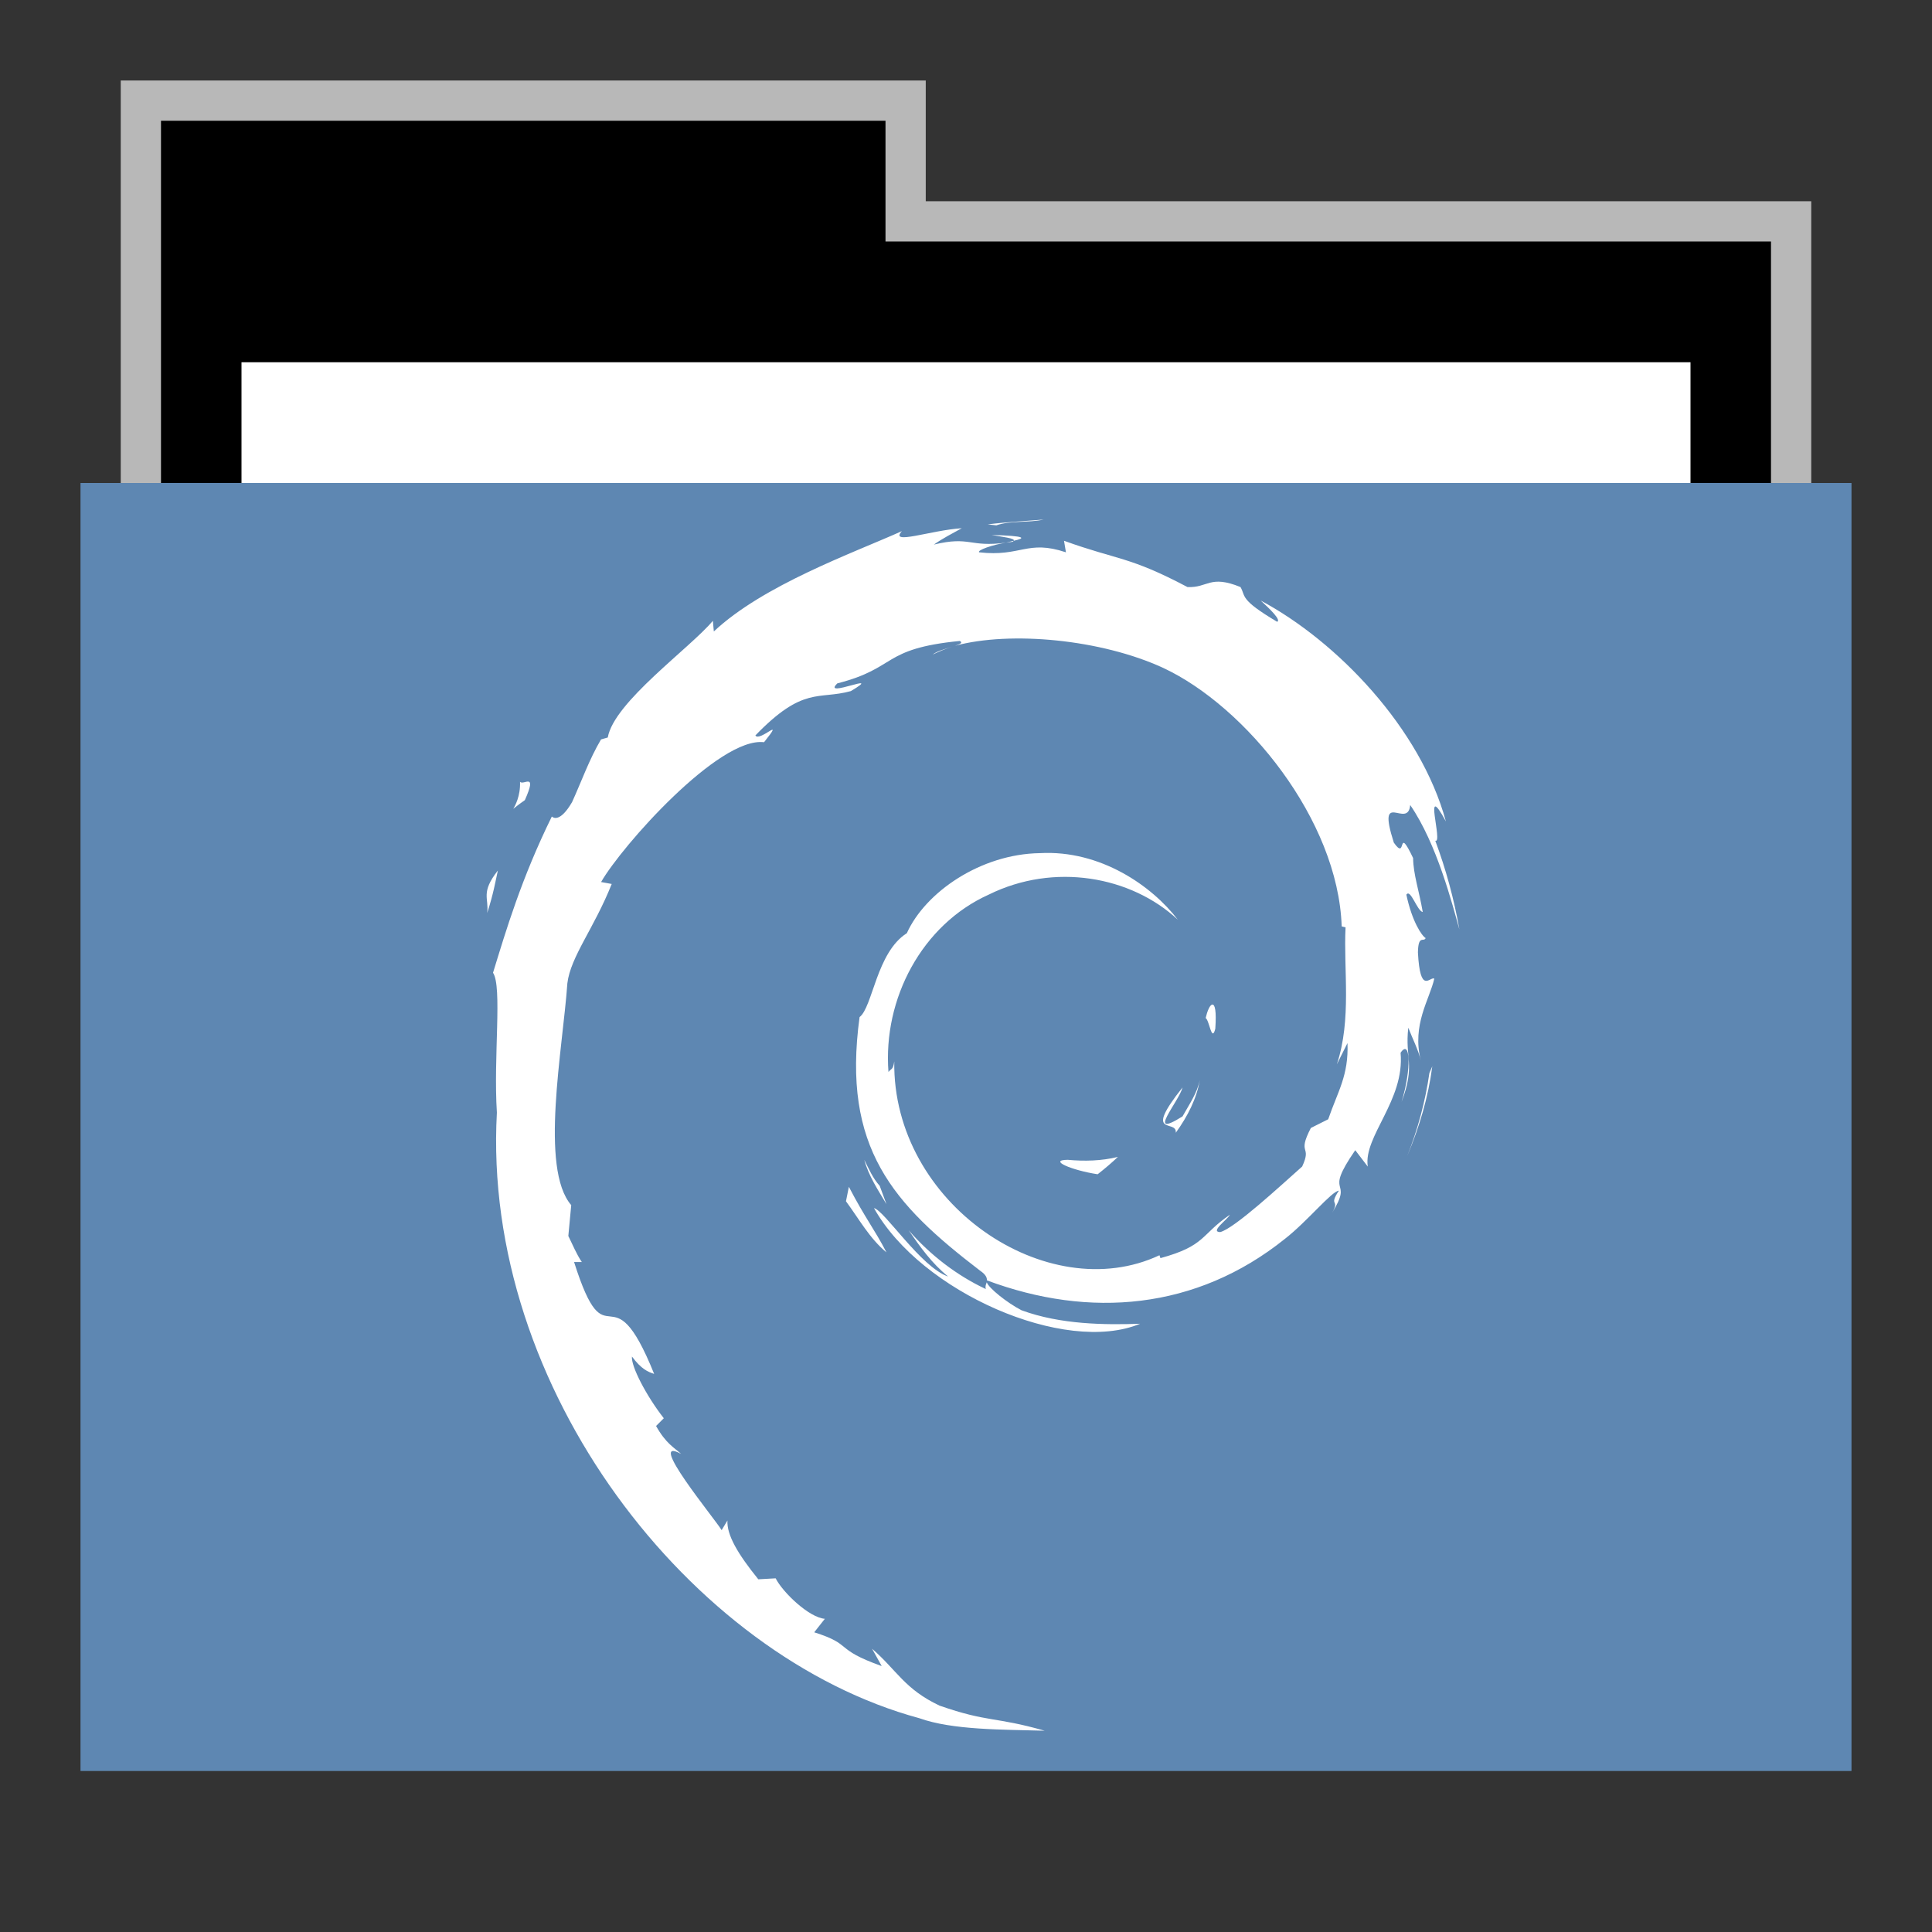 <svg width="48" version="1.1" xmlns="http://www.w3.org/2000/svg" height="48">
<rect width="100%" height="100%" fill="#333333" stroke="none"/>
<g id="g7" transform="translate(0,1)">
<path style="opacity:.65;fill:#fff" id="rect4154" d="M 3,1 V 12 H 45 V 4 H 23 V 1 Z"/>
<path id="folderTab" d="M 4,3 V 16 H 44 V 6 H 22 V 3 Z" transform="translate(0,-1)"/>
<path style="fill:#fff" id="folderPaper" d="m 6,8 h 36 v 33 h -36 Z "/>
<path style="fill:#5e87b2" id="folderFront" d="m 2,11 h 44 v 32 h -44 Z "/>
</g>
<path style="fill:#fff" id="PATH_1" d="m 25.929,12.908 c -0.466,0.039 -0.932,0.062 -1.39,0.12 l .216,.024 c 0.336,-0.122 0.816,-0.061 1.174,-0.144 z  m -2.037,.216 c -0.757,0.047 -1.81,0.43 -1.485,0.072 -1.235,0.552 -3.44,1.338 -4.672,2.492 l -.024,-.264 c -0.566,0.677 -2.459,2.02 -2.611,2.899 l -.168,.048 c -0.294,0.497 -0.486,1.047 -0.719,1.557 -0.287,0.493 -0.458,0.399 -0.503,0.359 -0.755,1.534 -1.137,2.827 -1.461,3.881 0.233,0.347 0.007,2.087 0.096,3.474 -0.38,6.852 4.823,13.509 10.494,15.046 0.832,0.297 2.063,0.281 3.115,0.311 -1.243,-0.355 -1.402,-0.201 -2.611,-0.623 -0.871,-0.411 -1.058,-0.878 -1.677,-1.414 l .24,.431 c -1.21,-0.43 -0.692,-0.528 -1.677,-0.839 l .264,-.335 c -0.391,-0.031 -1.044,-0.654 -1.222,-1.006 l -.431,.024 c -0.516,-0.638 -0.786,-1.104 -0.767,-1.461 l -.144,.24 c -0.158,-0.269 -1.908,-2.384 -1.006,-1.893 -0.166,-0.153 -0.379,-0.256 -0.623,-0.695 l .192,-.192 c -0.436,-0.558 -0.818,-1.295 -0.791,-1.533 0.233,0.313 0.393,0.379 0.551,0.431 -1.096,-2.722 -1.159,-0.158 -1.989,-2.779 h 0.192 c -0.136,-0.203 -0.227,-0.431 -0.335,-0.647 l .072,-.767 c -0.788,-0.913 -0.21,-3.882 -0.096,-5.511 0.08,-0.663 0.661,-1.361 1.102,-2.468 l -.264,-.048 c 0.513,-0.896 2.928,-3.613 4.049,-3.474 0.544,-0.682 -0.11,0.004 -0.216,-0.168 1.193,-1.235 1.565,-0.88 2.372,-1.102 0.868,-0.516 -0.749,0.205 -0.335,-0.192 1.501,-0.383 1.081,-0.86 3.043,-1.054 0.084,0.049 -0.003,0.08 -0.12,0.12 1.381,-0.373 3.636,-0.16 5.175,0.551 2.042,0.954 4.344,3.769 4.432,6.421 l .096,.024 c -0.053,1.054 0.156,2.281 -0.216,3.402 l .264,-.527 c 0.031,0.807 -0.241,1.199 -0.479,1.893 l -.431,.216 c -0.352,0.682 0.037,0.412 -0.216,0.958 -0.549,0.488 -1.679,1.535 -2.036,1.629 -0.264,-0.005 0.184,-0.312 0.24,-0.431 -0.735,0.505 -0.599,0.77 -1.725,1.078 l -.024,-.072 c -2.78,1.309 -6.639,-1.279 -6.589,-4.816 -0.031,0.225 -0.08,0.172 -0.144,0.264 -0.141,-1.82 0.833,-3.662 2.492,-4.408 1.623,-0.802 3.534,-0.459 4.696,0.623 -0.638,-0.835 -1.92,-1.736 -3.426,-1.653 -1.473,0.022 -2.846,0.97 -3.306,1.989 -0.755,0.477 -0.847,1.835 -1.174,2.084 -0.444,3.254 0.836,4.648 2.995,6.301 0.154,0.104 0.172,0.185 0.168,0.24 2.547,0.952 5.2,0.737 7.403,-1.03 0.56,-0.436 1.164,-1.187 1.342,-1.198 -0.266,0.402 0.035,0.199 -0.168,0.551 0.558,-0.902 -0.246,-0.367 0.575,-1.557 l .311,.407 c -0.114,-0.749 0.923,-1.643 0.815,-2.827 0.241,-0.361 0.279,0.39 0.024,1.222 0.352,-0.924 0.079,-1.085 0.168,-1.845 0.097,0.255 0.248,0.545 0.311,0.815 -0.227,-0.891 0.219,-1.518 0.335,-2.036 -0.114,-0.05 -0.352,0.407 -0.407,-0.647 0.008,-0.458 0.145,-0.246 0.192,-0.359 -0.092,-0.05 -0.338,-0.407 -0.479,-1.078 0.103,-0.161 0.266,0.406 0.407,0.431 -0.092,-0.535 -0.234,-0.931 -0.24,-1.342 -0.413,-0.866 -0.143,0.102 -0.479,-0.383 -0.438,-1.373 0.352,-0.31 0.407,-0.934 0.666,0.968 1.047,2.469 1.222,3.091 -0.133,-0.755 -0.335,-1.497 -0.599,-2.204 0.203,0.086 -0.327,-1.567 0.264,-0.479 -0.63,-2.317 -2.7,-4.471 -4.6,-5.487 0.233,0.214 0.513,0.485 0.407,0.527 -0.946,-0.563 -0.774,-0.627 -0.91,-0.863 -0.768,-0.313 -0.807,0.025 -1.318,0 -1.451,-0.768 -1.732,-0.667 -3.067,-1.15 l .048,.287 c -0.963,-0.322 -1.116,0.119 -2.156,0 -0.061,-0.05 0.343,-0.192 0.671,-0.24 -0.929,0.122 -0.887,-0.171 -1.797,0.048 0.225,-0.158 0.456,-0.274 0.695,-0.407 z  m 1.102,.359 .168,-.024 .024,-.024 -.192,.048 z  m .192,-.048 c 0.291,-0.064 0.337,-0.119 -0.551,-0.144 0.266,0.047 0.595,0.083 0.551,0.144 z  m -1.533,2.635 c -0.167,0.05 -0.393,0.115 -0.479,0.192 0.136,-0.067 0.311,-0.143 0.479,-0.192 z  m -10.733,3.354 c 0.014,0.351 -0.124,0.599 -0.168,0.671 0.039,-0.029 0.118,-0.097 0.288,-0.216 0.318,-0.716 -0.031,-0.357 -0.12,-0.455 z  m -.551,2.204 c -0.433,0.552 -0.219,0.68 -0.264,1.054 0.155,-0.48 0.203,-0.777 0.264,-1.054 z  m 17.753,3.33 c -0.062,0.001 -0.129,0.165 -0.168,0.335 0.092,0.05 0.151,0.624 0.24,0.264 0.031,-0.448 -0.01,-0.6 -0.072,-0.599 z  m 5.463,1.533 -.072,.168 c -0.1,0.699 -0.286,1.397 -0.551,2.06 0.303,-0.721 0.523,-1.46 0.623,-2.228 z  m -5.774,.335 c -0.067,0.33 -0.262,0.608 -0.431,0.91 -0.932,0.585 -0.089,-0.364 0,-0.719 -1.002,1.262 -0.132,0.774 -0.168,1.126 0.297,-0.411 0.521,-0.854 0.599,-1.318 z  m -2.037,1.917 c -0.405,0.1 -0.832,0.111 -1.246,0.072 -0.499,0.005 0.094,0.26 0.743,0.359 0.18,-0.141 0.359,-0.293 0.503,-0.431 z  m -6.301,.072 c 0.108,0.402 0.34,0.747 0.551,1.102 l -.168,-.455 c -0.172,-0.191 -0.269,-0.419 -0.383,-0.647 Z  m -.383,.671 -.072,.359 c 0.327,0.444 0.587,0.923 1.006,1.27 -0.302,-0.585 -0.521,-0.836 -0.934,-1.629 z  m .623,.527 c 1.165,2.089 4.746,3.655 6.613,2.875 -0.866,0.031 -1.976,0.022 -2.947,-0.335 -0.357,-0.184 -0.818,-0.553 -0.863,-0.695 -0.018,0.049 -0.043,0.093 -0.024,0.168 -0.716,-0.336 -1.376,-0.84 -1.917,-1.461 0.289,0.419 0.583,0.831 0.982,1.15 -0.677,-0.23 -1.581,-1.643 -1.845,-1.701 z "/>
</svg>
